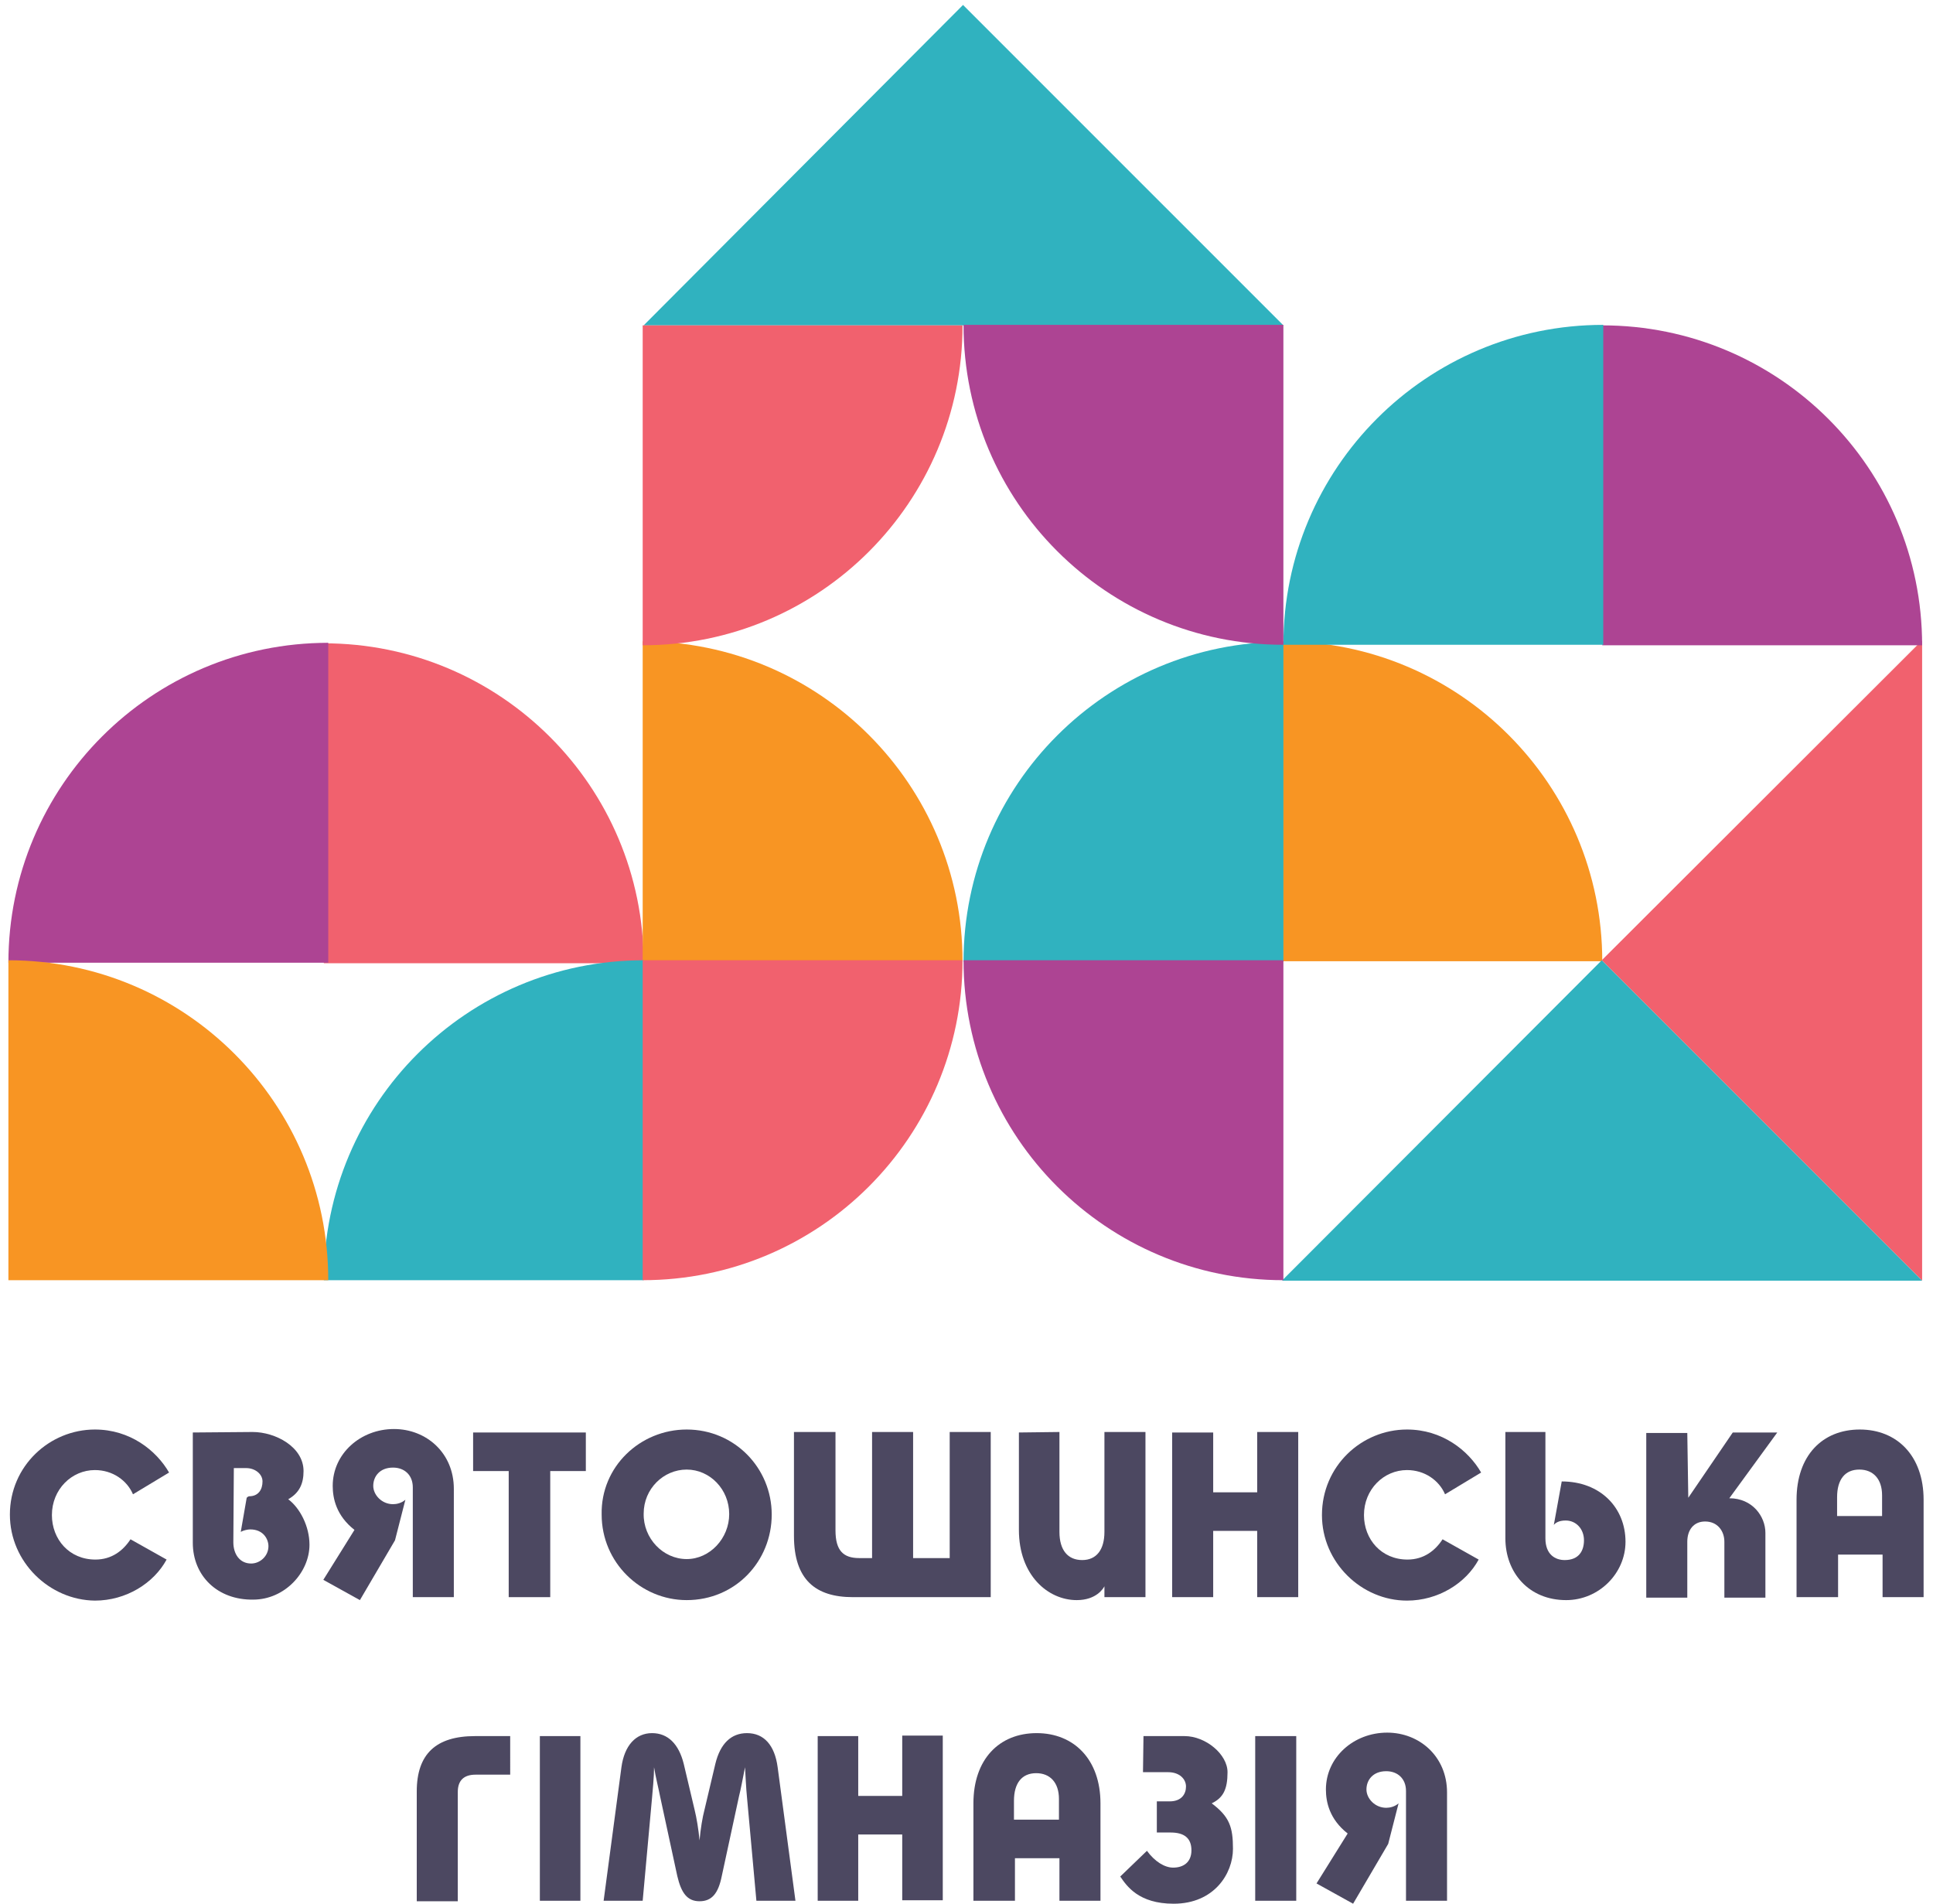 <?xml version="1.0" encoding="utf-8"?>
<!-- Generator: Adobe Illustrator 22.0.0, SVG Export Plug-In . SVG Version: 6.00 Build 0)  -->
<svg version="1.1" id="Layer_1" xmlns="http://www.w3.org/2000/svg" xmlns:xlink="http://www.w3.org/1999/xlink" x="0px" y="0px"
	 viewBox="0 0 391 385" style="enable-background:new 0 0 391 385;" xml:space="preserve">
<style type="text/css">
	.st0{fill:#4C4861;}
	.st1{fill:#F1616E;}
	.st2{fill:#AD4493;}
	.st3{fill:#F89523;}
	.st4{fill:#30B2BF;}
</style>
<g>
	<path class="st0" d="M19.2,289.1c7.1,0,12.4,4.2,15,8.7l-7.3,4.4c-1.2-2.8-4.1-4.9-7.7-4.9c-4.7,0-8.7,3.9-8.7,9.1
		c0,4.9,3.5,9,8.8,9c3.3,0,5.6-1.8,7.1-4.1l7.3,4.1c-2.6,4.8-8.2,8.3-14.5,8.3C10,323.6,2,315.9,2,306.3
		C2,296.5,10,289.1,19.2,289.1z"/>
	<path class="st0" d="M51.1,289.6c4.6,0,10.3,3,10.3,7.9c0,2.5-0.8,4.4-3.1,5.7c2.4,1.8,4.3,5.5,4.3,9.2c0,5.6-5,11.1-11.4,11.1
		C44,323.6,39,318.7,39,312v-22.3L51.1,289.6L51.1,289.6z M47.2,311.9c0,2.4,1.3,4.3,3.6,4.3c1.8,0,3.5-1.5,3.5-3.5
		c0-1.4-1-3.4-3.7-3.4c-0.5,0-1.4,0.2-1.9,0.5l1.2-6.9c0,0,0.3-0.3,0.5-0.3c1.9,0,2.7-1.4,2.7-3c0-1.5-1.5-2.7-3.3-2.7h-2.5
		L47.2,311.9L47.2,311.9z"/>
	<path class="st0" d="M83.5,323v-22.2c0-2.5-1.7-4-4-4c-2.7,0-4,1.8-4,3.7c0,1.8,1.7,3.7,4,3.7c0.7,0,1.7-0.2,2.5-0.9l-2.1,8.2
		l-7.1,12.1l-7.4-4.1l6.3-10.1c-3.7-2.9-4.4-6.4-4.4-8.9c0-6.5,5.6-11.5,12.4-11.5c6.5,0,12.1,4.8,12.1,12.1V323L83.5,323L83.5,323z
		"/>
	<path class="st0" d="M111.2,323h-8.3v-25.5h-7.2v-7.8h22.8v7.8h-7.2V323z"/>
	<path class="st0" d="M138.9,289.1c9.7,0,17.2,7.8,17.2,17.2c0,9.4-7.3,17.3-17.2,17.3c-9.3,0-17.2-7.6-17.2-17.3
		C121.5,296.6,129.5,289.1,138.9,289.1z M138.9,315.3c4.7,0,8.6-4.2,8.6-9.1c0-5-3.9-9-8.6-9s-8.7,3.9-8.7,8.9
		C130.1,311.1,134.1,315.3,138.9,315.3z"/>
	<path class="st0" d="M169,289.6v19.9c0,4.1,1.6,5.6,4.8,5.6h2.6v-25.5h8.3v25.5h7.4v-25.5h8.3V323h-27.9c-7.5,0-11.9-3.5-11.9-12.4
		v-21L169,289.6L169,289.6z"/>
	<path class="st0" d="M214.3,289.6v20.2c0,3.7,1.7,5.7,4.6,5.7c2.9,0,4.5-2.1,4.5-5.7v-20.2h8.3V323h-8.3v-2.2
		c-0.2,0.4-1.6,2.8-5.6,2.8c-5.8,0-11.7-5-11.7-14.2v-19.7L214.3,289.6L214.3,289.6z"/>
	<path class="st0" d="M245.4,301.8h8.9v-12.2h8.3V323h-8.3v-13.4h-8.9V323h-8.3v-33.3h8.3V301.8z"/>
	<path class="st0" d="M284.6,289.1c7.1,0,12.4,4.2,15,8.7l-7.3,4.4c-1.2-2.8-4.1-4.9-7.7-4.9c-4.7,0-8.7,3.9-8.7,9.1
		c0,4.9,3.5,9,8.8,9c3.3,0,5.6-1.8,7.1-4.1l7.3,4.1c-2.6,4.8-8.2,8.3-14.5,8.3c-9.2,0-17.2-7.7-17.2-17.3
		C267.4,296.5,275.4,289.1,284.6,289.1z"/>
	<path class="st0" d="M312.6,289.6v21.5c0,3.3,2,4.4,3.9,4.4c2.9,0,3.9-1.9,3.9-4c0-2.3-1.6-4-3.7-4c-1.4,0-2.1,0.5-2.4,0.9l1.6-8.8
		c7.8,0,12.9,5.3,12.9,12.2c0,6.4-5.4,11.8-12,11.8c-7.6,0-12.3-5.6-12.3-12.5v-21.5L312.6,289.6L312.6,289.6z"/>
	<path class="st0" d="M341.5,302.9l9-13.2h9l-9.7,13.3c4.7,0,7.3,3.7,7.3,7v13.1h-8.3v-11.3c0-2.2-1.4-4.1-3.9-4.1
		c-2.3,0-3.6,1.7-3.6,4.1v11.3h-8.3v-33.3h8.3L341.5,302.9L341.5,302.9z"/>
	<path class="st0" d="M371.7,323h-8.3v-19.7c0-8.9,5.2-14.2,12.8-14.2c7.5,0,12.9,5.3,12.9,14.2V323h-8.3v-8.6h-9V323z M380.7,306.6
		v-4.2c0-3.3-1.8-5.2-4.6-5.2c-2.9,0-4.5,2-4.5,5.6v3.8H380.7z"/>
	<path class="st0" d="M103.2,358.9h-7c-2.4,0-3.6,1.2-3.6,3.5v22.1h-8.3v-22.2c0-7.6,3.9-11.2,11.8-11.2h7.1L103.2,358.9
		L103.2,358.9z"/>
	<path class="st0" d="M117.4,384.4h-8.2v-33.3h8.2V384.4z"/>
	<path class="st0" d="M122.1,384.4l3.6-27c0.6-4.4,2.9-6.9,6.2-6.9c3.2,0,5.4,2.2,6.4,6.2l2.2,9.3c0.4,1.6,0.8,4,1,6.2
		c0.2-2.3,0.6-4.7,1-6.2l2.2-9.3c1-4.1,3.2-6.2,6.4-6.2c3.4,0,5.6,2.4,6.2,6.9l3.6,27H153l-1.9-20.9c-0.2-1.9-0.3-4.6-0.4-6.1
		c-0.4,2-0.9,4.7-1.2,5.8l-3.5,16.2c-0.7,3.5-2,5.1-4.5,5.1c-2.5,0-3.7-1.7-4.5-5.1l-3.5-16.2c-0.2-1.1-0.9-3.9-1.2-5.8
		c0,2-0.3,4.9-0.4,6.1l-1.9,20.9H122.1z"/>
	<path class="st0" d="M173.6,363.2h8.9v-12.2h8.2v33.3h-8.2V371h-8.9v13.4h-8.2v-33.3h8.2V363.2z"/>
	<path class="st0" d="M205.2,384.4h-8.3v-19.7c0-8.9,5.2-14.2,12.8-14.2c7.5,0,12.9,5.3,12.9,14.2v19.7h-8.3v-8.6h-9V384.4z
		 M214.2,368v-4.2c0-3.3-1.8-5.2-4.6-5.2c-2.9,0-4.5,2-4.5,5.6v3.8H214.2z"/>
	<path class="st0" d="M231.3,351.1h8.3c4.3,0,8.7,3.7,8.7,7.3c0,3.5-0.9,5.2-3.2,6.3c3.6,2.7,4.3,4.8,4.3,9.2c0,5-3.8,11.1-12,11.1
		c-7.1,0-9.5-3.6-10.8-5.5l5.4-5.2c1.6,2.2,3.6,3.4,5.3,3.4c2.1,0,3.7-1.1,3.7-3.5c0-2.5-1.5-3.6-4.2-3.6h-2.8v-6.3h2.6
		c2.4,0,3.3-1.5,3.3-3c0-1.5-1.3-2.9-3.6-2.9h-5.1L231.3,351.1L231.3,351.1z"/>
	<path class="st0" d="M262.2,384.4h-8.3v-33.3h8.3V384.4z"/>
	<path class="st0" d="M284.4,384.4v-22.2c0-2.5-1.7-4-4-4c-2.7,0-4,1.8-4,3.7c0,1.8,1.7,3.7,4,3.7c0.7,0,1.7-0.2,2.5-0.9l-2.1,8.2
		l-7.1,12.1l-7.4-4.1l6.3-10.1c-3.7-2.9-4.4-6.4-4.4-8.9c0-6.5,5.6-11.5,12.4-11.5c6.5,0,12.1,4.8,12.1,12.1v21.9H284.4z"/>
</g>
<g>
	<path class="st1" d="M65.5,130.1c35.7,0,64.7,28.9,64.7,64.7H65.5V130.1z"/>
	<path class="st2" d="M1.7,194.7c0-35.7,28.9-64.7,64.7-64.7v64.7H1.7z"/>
	<path class="st3" d="M324.1,194.4c0-35.7-28.9-64.7-64.7-64.7v64.7L324.1,194.4L324.1,194.4z"/>
	<path class="st3" d="M194.7,194.4c0-35.7-28.9-64.7-64.7-64.7v64.7L194.7,194.4L194.7,194.4z"/>
	<path class="st4" d="M259.6,129.8c-35.7,0-64.7,28.9-64.7,64.7h64.7V129.8z"/>
	<g>
		<polygon class="st1" points="324,194.2 388.8,259 388.8,129.5 		"/>
	</g>
	<path class="st2" d="M324.1,65.8c35.7,0,64.7,28.9,64.7,64.7h-64.7L324.1,65.8L324.1,65.8z"/>
	<path class="st4" d="M259.6,130.4c0-35.7,28.9-64.7,64.7-64.7v64.7H259.6z"/>
	<path class="st4" d="M130.2,194.2c-35.7,0-64.7,28.9-64.7,64.7h64.7V194.2z"/>
	<path class="st3" d="M66.4,258.9c0-35.7-28.9-64.7-64.7-64.7v64.7L66.4,258.9L66.4,258.9z"/>
	<path class="st1" d="M194.7,194.2c0,35.7-28.9,64.7-64.7,64.7v-64.7L194.7,194.2L194.7,194.2z"/>
	<g>
		<polygon class="st4" points="194.8,1 130.2,65.8 259.6,65.8 		"/>
	</g>
	<g>
		<polygon class="st4" points="324,194.2 259.3,259 388.8,259 		"/>
	</g>
	<path class="st2" d="M259.6,258.9c-35.7,0-64.7-28.9-64.7-64.7h64.7V258.9z"/>
	<path class="st2" d="M259.6,130.4c-35.7,0-64.7-28.9-64.7-64.7h64.7V130.4z"/>
	<path class="st1" d="M194.7,65.8c0,35.7-28.9,64.7-64.7,64.7V65.8H194.7z"/>
</g>
</svg>
